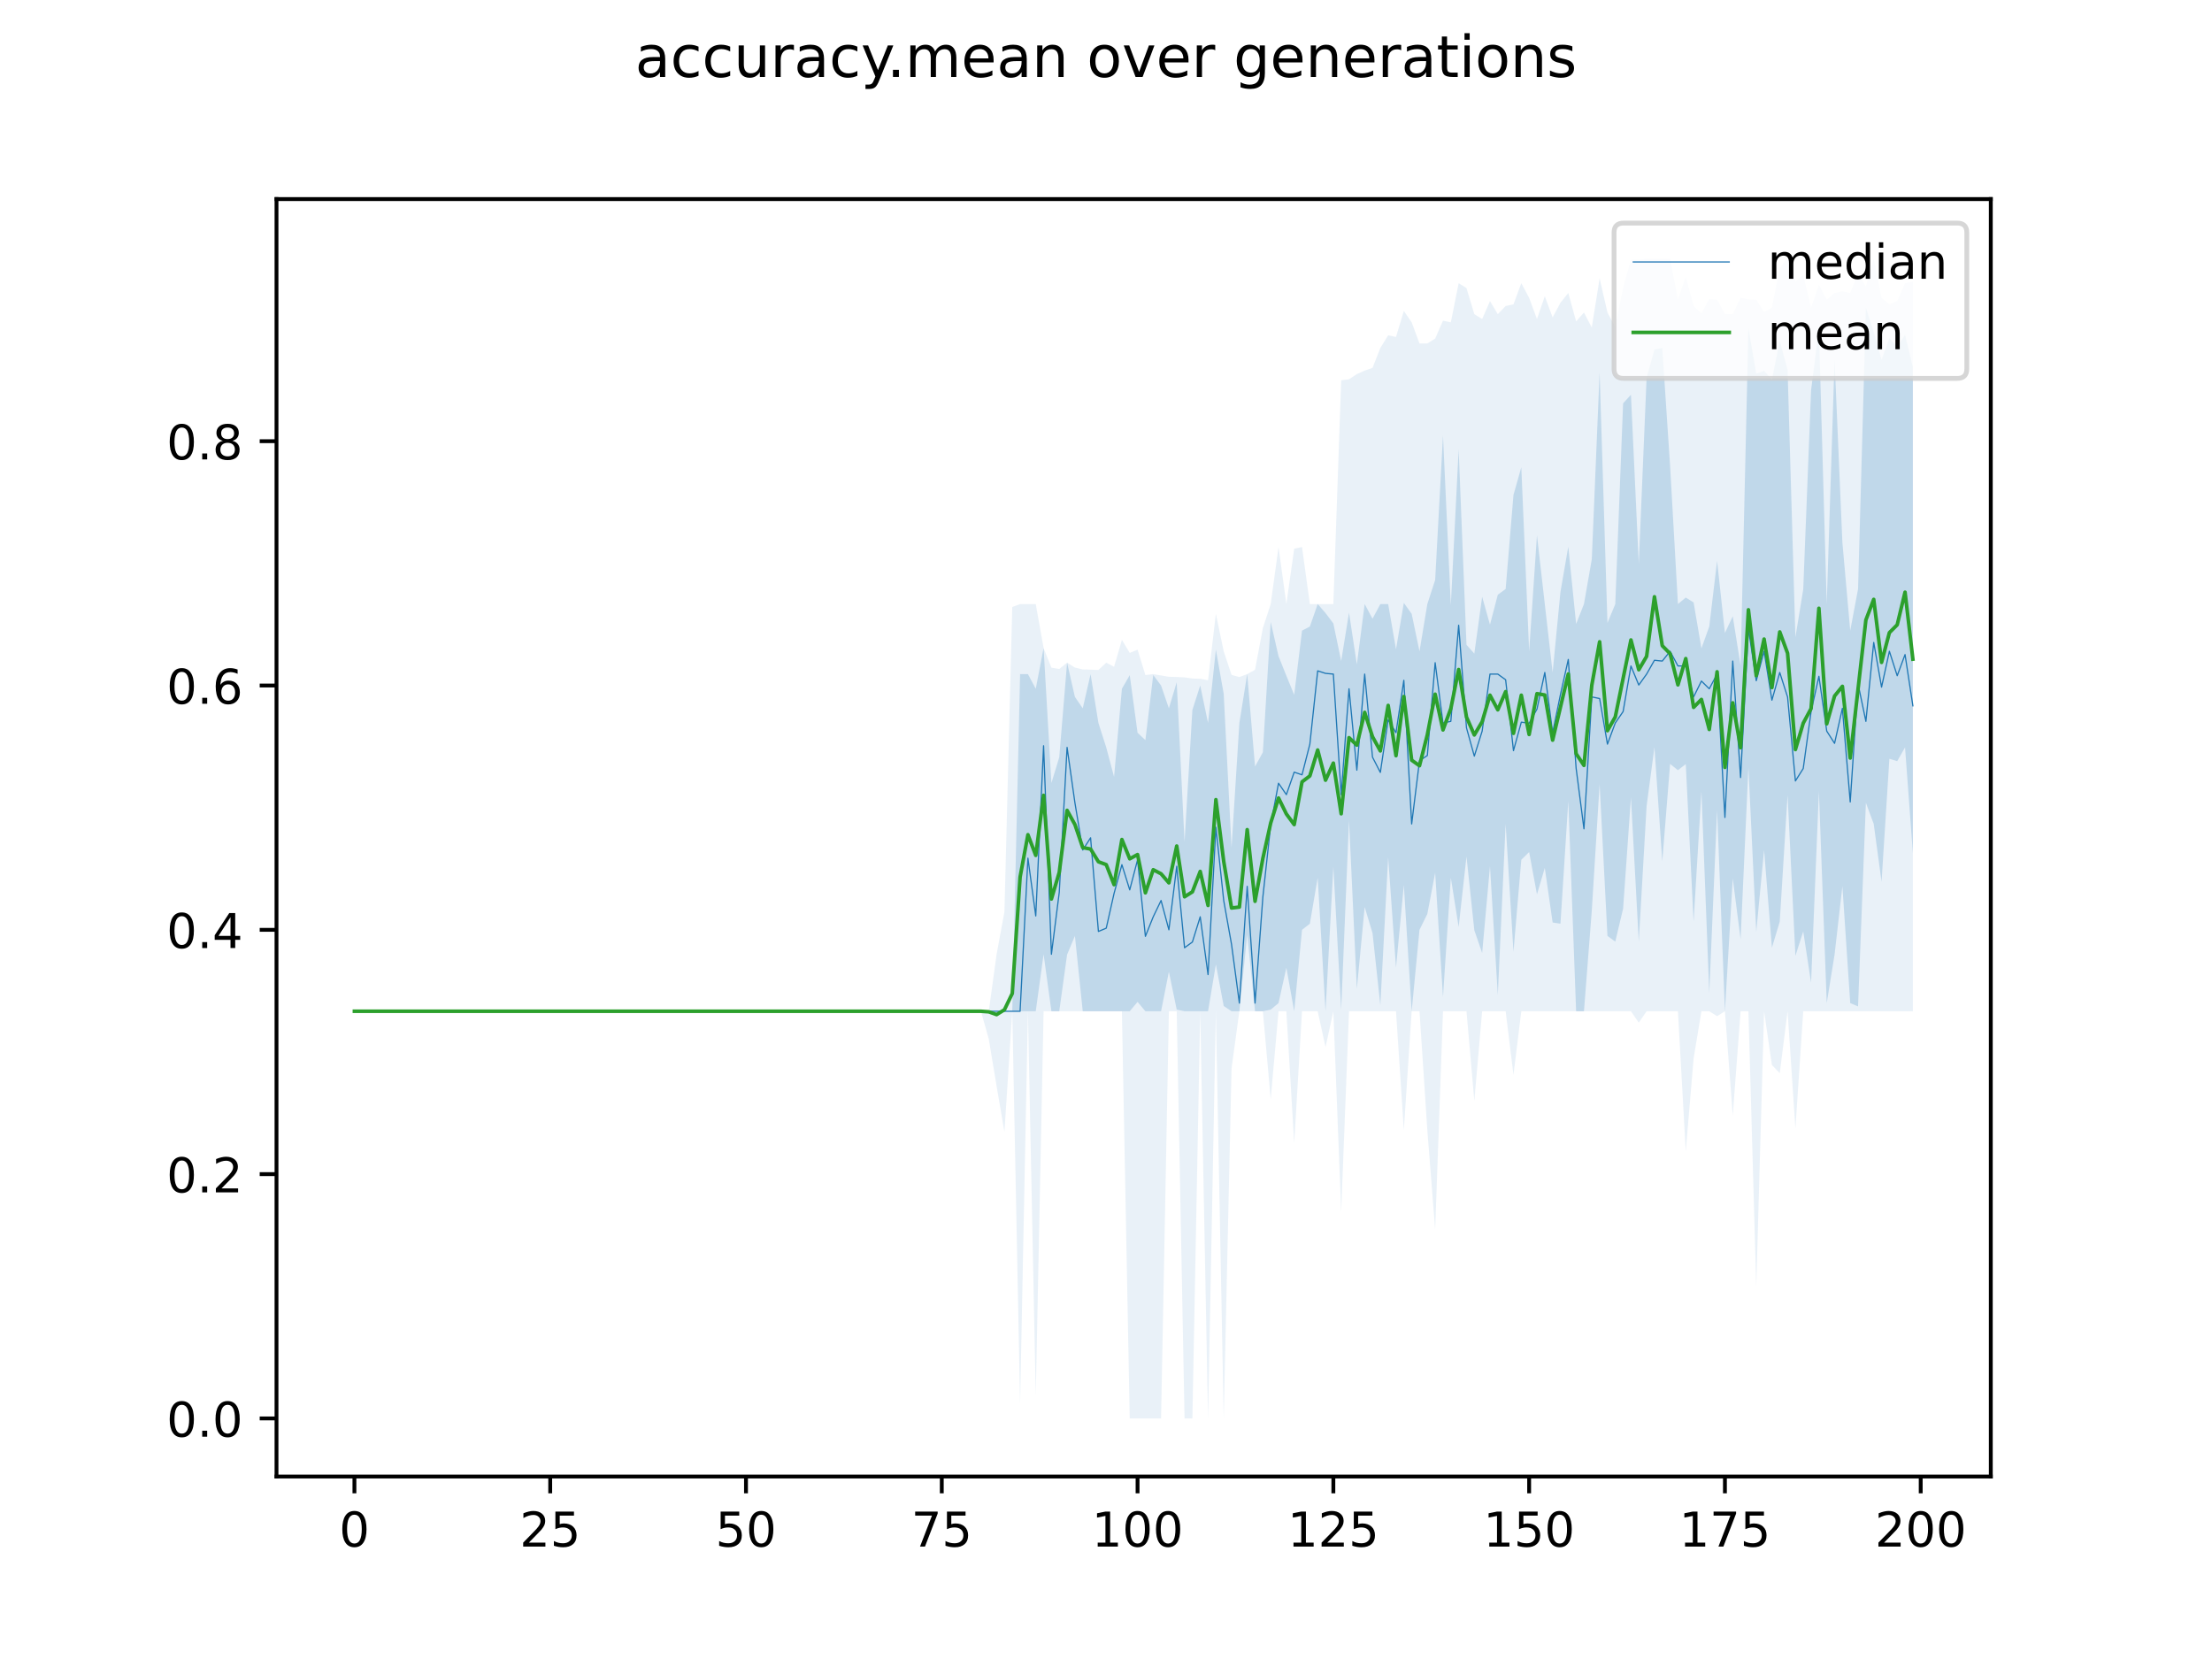 <?xml version="1.0" encoding="utf-8" standalone="no"?>
<!DOCTYPE svg PUBLIC "-//W3C//DTD SVG 1.1//EN"
  "http://www.w3.org/Graphics/SVG/1.1/DTD/svg11.dtd">
<!-- Created with matplotlib (https://matplotlib.org/) -->
<svg height="345.6pt" version="1.1" viewBox="0 0 460.8 345.6" width="460.8pt" xmlns="http://www.w3.org/2000/svg" xmlns:xlink="http://www.w3.org/1999/xlink">
 <defs>
  <style type="text/css">
*{stroke-linecap:butt;stroke-linejoin:round;}
  </style>
 </defs>
 <g id="figure_1">
  <g id="patch_1">
   <path d="M 0 345.6 
L 460.8 345.6 
L 460.8 0 
L 0 0 
z
" style="fill:#ffffff;"/>
  </g>
  <g id="axes_1">
   <g id="patch_2">
    <path d="M 57.6 307.584 
L 414.72 307.584 
L 414.72 41.472 
L 57.6 41.472 
z
" style="fill:#ffffff;"/>
   </g>
   <g id="PolyCollection_1">
    <path clip-path="url(#pb23441201a)" d="M 73.833 210.663 
L 73.833 210.663 
L 75.464 210.663 
L 77.096 210.663 
L 78.727 210.663 
L 80.358 210.663 
L 81.99 210.663 
L 83.621 210.663 
L 85.253 210.663 
L 86.884 210.663 
L 88.516 210.663 
L 90.147 210.663 
L 91.778 210.663 
L 93.41 210.663 
L 95.041 210.663 
L 96.673 210.663 
L 98.304 210.663 
L 99.936 210.663 
L 101.567 210.663 
L 103.198 210.663 
L 104.83 210.663 
L 106.461 210.663 
L 108.093 210.663 
L 109.724 210.663 
L 111.356 210.663 
L 112.987 210.663 
L 114.618 210.663 
L 116.25 210.663 
L 117.881 210.663 
L 119.513 210.663 
L 121.144 210.663 
L 122.776 210.663 
L 124.407 210.663 
L 126.038 210.663 
L 127.67 210.663 
L 129.301 210.663 
L 130.933 210.663 
L 132.564 210.663 
L 134.196 210.663 
L 135.827 210.663 
L 137.458 210.663 
L 139.09 210.663 
L 140.721 210.663 
L 142.353 210.663 
L 143.984 210.663 
L 145.616 210.663 
L 147.247 210.663 
L 148.879 210.663 
L 150.51 210.663 
L 152.141 210.663 
L 153.773 210.663 
L 155.404 210.663 
L 157.036 210.663 
L 158.667 210.663 
L 160.299 210.663 
L 161.93 210.663 
L 163.561 210.663 
L 165.193 210.663 
L 166.824 210.663 
L 168.456 210.663 
L 170.087 210.663 
L 171.719 210.663 
L 173.35 210.663 
L 174.981 210.663 
L 176.613 210.663 
L 178.244 210.663 
L 179.876 210.663 
L 181.507 210.663 
L 183.139 210.663 
L 184.77 210.663 
L 186.401 210.663 
L 188.033 210.663 
L 189.664 210.663 
L 191.296 210.663 
L 192.927 210.663 
L 194.559 210.663 
L 196.19 210.663 
L 197.821 210.663 
L 199.453 210.663 
L 201.084 210.663 
L 202.716 210.663 
L 204.347 210.663 
L 205.979 210.663 
L 207.61 210.663 
L 209.241 210.663 
L 210.873 210.663 
L 212.504 210.663 
L 214.136 210.663 
L 215.767 210.663 
L 217.399 198.788 
L 219.03 210.663 
L 220.661 210.663 
L 222.293 198.873 
L 223.924 194.971 
L 225.556 210.663 
L 227.187 210.663 
L 228.819 210.663 
L 230.45 210.663 
L 232.081 210.663 
L 233.713 210.663 
L 235.344 210.663 
L 236.976 208.712 
L 238.607 210.663 
L 240.239 210.663 
L 241.87 210.663 
L 243.501 202.435 
L 245.133 210.324 
L 246.764 210.663 
L 248.396 210.663 
L 250.027 210.663 
L 251.659 210.663 
L 253.29 200.908 
L 254.921 209.561 
L 256.553 210.663 
L 258.184 210.663 
L 259.816 194.716 
L 261.447 210.663 
L 263.079 210.663 
L 264.71 210.324 
L 266.341 208.967 
L 267.973 201.587 
L 269.604 210.663 
L 271.236 193.698 
L 272.867 192.426 
L 274.499 182.841 
L 276.13 210.663 
L 277.761 180.551 
L 279.393 210.324 
L 281.024 170.881 
L 282.656 205.998 
L 284.287 188.948 
L 285.919 194.377 
L 287.55 209.391 
L 289.181 178.6 
L 290.813 201.587 
L 292.444 184.368 
L 294.076 210.663 
L 295.707 193.698 
L 297.339 190.39 
L 298.97 181.823 
L 300.601 207.694 
L 302.233 182.841 
L 303.864 193.105 
L 305.496 178.43 
L 307.127 193.783 
L 308.759 198.533 
L 310.39 180.466 
L 312.021 207.27 
L 313.653 171.644 
L 315.284 198.279 
L 316.916 179.109 
L 318.547 177.497 
L 320.179 186.319 
L 321.81 180.805 
L 323.441 192.172 
L 325.073 192.426 
L 326.704 166.894 
L 328.336 210.663 
L 329.967 210.663 
L 331.599 189.712 
L 333.23 163.352 
L 334.862 194.971 
L 336.493 196.158 
L 338.124 189.287 
L 339.756 166.13 
L 341.387 196.158 
L 343.019 167.912 
L 344.65 155.654 
L 346.282 179.448 
L 347.913 159.142 
L 349.544 160.444 
L 351.176 159.175 
L 352.807 192.002 
L 354.439 164.858 
L 356.07 206.846 
L 357.702 168.76 
L 359.333 210.663 
L 360.964 183.01 
L 362.596 195.649 
L 364.227 159.863 
L 365.859 194.123 
L 367.49 177.073 
L 369.122 197.431 
L 370.753 192.002 
L 372.384 165.621 
L 374.016 199.127 
L 375.647 194.038 
L 377.279 204.726 
L 378.91 164.858 
L 380.542 208.967 
L 382.173 198.873 
L 383.804 184.622 
L 385.436 208.967 
L 387.067 209.645 
L 388.699 167.233 
L 390.33 171.644 
L 391.962 183.689 
L 393.593 158.072 
L 395.224 158.561 
L 396.856 155.697 
L 398.487 177.751 
L 398.487 76.471 
L 398.487 76.471 
L 396.856 69.77 
L 395.224 72.229 
L 393.593 70.448 
L 391.962 74.944 
L 390.33 69.176 
L 388.699 64.086 
L 387.067 122.7 
L 385.436 131.37 
L 383.804 113.03 
L 382.173 74.944 
L 380.542 125.839 
L 378.91 68.497 
L 377.279 81.306 
L 375.647 122.785 
L 374.016 132.752 
L 372.384 77.064 
L 370.753 70.98 
L 369.122 79.1 
L 367.49 77.234 
L 365.859 77.828 
L 364.227 68.412 
L 362.596 138.648 
L 360.964 128.383 
L 359.333 131.861 
L 357.702 116.847 
L 356.07 130.515 
L 354.439 135.056 
L 352.807 125.499 
L 351.176 124.481 
L 349.544 125.839 
L 347.913 97.083 
L 346.282 72.484 
L 344.65 72.823 
L 343.019 78.676 
L 341.387 117.441 
L 339.756 82.239 
L 338.124 84.02 
L 336.493 125.839 
L 334.862 129.766 
L 333.23 77.573 
L 331.599 116.508 
L 329.967 125.839 
L 328.336 129.978 
L 326.704 113.878 
L 325.073 123.294 
L 323.441 140.089 
L 321.81 125.839 
L 320.179 111.503 
L 318.547 135.678 
L 316.916 97.338 
L 315.284 103.106 
L 313.653 122.7 
L 312.021 123.888 
L 310.39 130.127 
L 308.759 124.312 
L 307.127 136.157 
L 305.496 134.318 
L 303.864 93.605 
L 302.233 126.093 
L 300.601 90.721 
L 298.97 120.817 
L 297.339 125.839 
L 295.707 135.678 
L 294.076 127.874 
L 292.444 125.584 
L 290.813 135.254 
L 289.181 125.839 
L 287.55 125.839 
L 285.919 128.892 
L 284.287 125.839 
L 282.656 138.403 
L 281.024 127.62 
L 279.393 137.714 
L 277.761 129.869 
L 276.13 127.705 
L 274.499 125.839 
L 272.867 130.52 
L 271.236 131.369 
L 269.604 144.74 
L 267.973 140.768 
L 266.341 136.696 
L 264.71 129.571 
L 263.079 156.715 
L 261.447 159.674 
L 259.816 140.428 
L 258.184 150.607 
L 256.553 176.564 
L 254.921 144.538 
L 253.29 135.339 
L 251.659 150.607 
L 250.027 142.804 
L 248.396 147.893 
L 246.764 175.376 
L 245.133 142.125 
L 243.501 147.554 
L 241.87 142.804 
L 240.239 140.62 
L 238.607 154.179 
L 236.976 152.643 
L 235.344 140.649 
L 233.713 143.482 
L 232.081 161.839 
L 230.45 155.697 
L 228.819 150.607 
L 227.187 140.428 
L 225.556 147.554 
L 223.924 145.179 
L 222.293 138.053 
L 220.661 157.752 
L 219.03 163.113 
L 217.399 135 
L 215.767 143.482 
L 214.136 140.428 
L 212.504 140.428 
L 210.873 210.663 
L 209.241 210.663 
L 207.61 210.663 
L 205.979 210.663 
L 204.347 210.663 
L 202.716 210.663 
L 201.084 210.663 
L 199.453 210.663 
L 197.821 210.663 
L 196.19 210.663 
L 194.559 210.663 
L 192.927 210.663 
L 191.296 210.663 
L 189.664 210.663 
L 188.033 210.663 
L 186.401 210.663 
L 184.77 210.663 
L 183.139 210.663 
L 181.507 210.663 
L 179.876 210.663 
L 178.244 210.663 
L 176.613 210.663 
L 174.981 210.663 
L 173.35 210.663 
L 171.719 210.663 
L 170.087 210.663 
L 168.456 210.663 
L 166.824 210.663 
L 165.193 210.663 
L 163.561 210.663 
L 161.93 210.663 
L 160.299 210.663 
L 158.667 210.663 
L 157.036 210.663 
L 155.404 210.663 
L 153.773 210.663 
L 152.141 210.663 
L 150.51 210.663 
L 148.879 210.663 
L 147.247 210.663 
L 145.616 210.663 
L 143.984 210.663 
L 142.353 210.663 
L 140.721 210.663 
L 139.09 210.663 
L 137.458 210.663 
L 135.827 210.663 
L 134.196 210.663 
L 132.564 210.663 
L 130.933 210.663 
L 129.301 210.663 
L 127.67 210.663 
L 126.038 210.663 
L 124.407 210.663 
L 122.776 210.663 
L 121.144 210.663 
L 119.513 210.663 
L 117.881 210.663 
L 116.25 210.663 
L 114.618 210.663 
L 112.987 210.663 
L 111.356 210.663 
L 109.724 210.663 
L 108.093 210.663 
L 106.461 210.663 
L 104.83 210.663 
L 103.198 210.663 
L 101.567 210.663 
L 99.936 210.663 
L 98.304 210.663 
L 96.673 210.663 
L 95.041 210.663 
L 93.41 210.663 
L 91.778 210.663 
L 90.147 210.663 
L 88.516 210.663 
L 86.884 210.663 
L 85.253 210.663 
L 83.621 210.663 
L 81.99 210.663 
L 80.358 210.663 
L 78.727 210.663 
L 77.096 210.663 
L 75.464 210.663 
L 73.833 210.663 
z
" style="fill:#1f77b4;fill-opacity:0.2;"/>
   </g>
   <g id="PolyCollection_2">
    <path clip-path="url(#pb23441201a)" d="M 73.833 210.663 
L 73.833 210.663 
L 75.464 210.663 
L 77.096 210.663 
L 78.727 210.663 
L 80.358 210.663 
L 81.99 210.663 
L 83.621 210.663 
L 85.253 210.663 
L 86.884 210.663 
L 88.516 210.663 
L 90.147 210.663 
L 91.778 210.663 
L 93.41 210.663 
L 95.041 210.663 
L 96.673 210.663 
L 98.304 210.663 
L 99.936 210.663 
L 101.567 210.663 
L 103.198 210.663 
L 104.83 210.663 
L 106.461 210.663 
L 108.093 210.663 
L 109.724 210.663 
L 111.356 210.663 
L 112.987 210.663 
L 114.618 210.663 
L 116.25 210.663 
L 117.881 210.663 
L 119.513 210.663 
L 121.144 210.663 
L 122.776 210.663 
L 124.407 210.663 
L 126.038 210.663 
L 127.67 210.663 
L 129.301 210.663 
L 130.933 210.663 
L 132.564 210.663 
L 134.196 210.663 
L 135.827 210.663 
L 137.458 210.663 
L 139.09 210.663 
L 140.721 210.663 
L 142.353 210.663 
L 143.984 210.663 
L 145.616 210.663 
L 147.247 210.663 
L 148.879 210.663 
L 150.51 210.663 
L 152.141 210.663 
L 153.773 210.663 
L 155.404 210.663 
L 157.036 210.663 
L 158.667 210.663 
L 160.299 210.663 
L 161.93 210.663 
L 163.561 210.663 
L 165.193 210.663 
L 166.824 210.663 
L 168.456 210.663 
L 170.087 210.663 
L 171.719 210.663 
L 173.35 210.663 
L 174.981 210.663 
L 176.613 210.663 
L 178.244 210.663 
L 179.876 210.663 
L 181.507 210.663 
L 183.139 210.663 
L 184.77 210.663 
L 186.401 210.663 
L 188.033 210.663 
L 189.664 210.663 
L 191.296 210.663 
L 192.927 210.663 
L 194.559 210.663 
L 196.19 210.663 
L 197.821 210.663 
L 199.453 210.663 
L 201.084 210.663 
L 202.716 210.663 
L 204.347 210.663 
L 205.979 216.431 
L 207.61 226.271 
L 209.241 235.771 
L 210.873 210.663 
L 212.504 292.434 
L 214.136 210.663 
L 215.767 290.738 
L 217.399 210.663 
L 219.03 210.663 
L 220.661 210.663 
L 222.293 210.663 
L 223.924 210.663 
L 225.556 210.663 
L 227.187 210.663 
L 228.819 210.663 
L 230.45 210.663 
L 232.081 210.663 
L 233.713 210.663 
L 235.344 295.488 
L 236.976 295.488 
L 238.607 295.488 
L 240.239 295.488 
L 241.87 295.488 
L 243.501 210.663 
L 245.133 210.663 
L 246.764 295.488 
L 248.396 295.488 
L 250.027 210.663 
L 251.659 295.488 
L 253.29 210.663 
L 254.921 295.488 
L 256.553 222.539 
L 258.184 210.663 
L 259.816 210.663 
L 261.447 210.663 
L 263.079 210.663 
L 264.71 228.985 
L 266.341 210.663 
L 267.973 210.663 
L 269.604 238.147 
L 271.236 210.663 
L 272.867 210.663 
L 274.499 210.663 
L 276.13 218.128 
L 277.761 210.663 
L 279.393 252.397 
L 281.024 210.663 
L 282.656 210.663 
L 284.287 210.663 
L 285.919 210.663 
L 287.55 210.663 
L 289.181 210.663 
L 290.813 210.663 
L 292.444 235.432 
L 294.076 210.663 
L 295.707 210.663 
L 297.339 235.432 
L 298.97 256.129 
L 300.601 210.663 
L 302.233 210.663 
L 303.864 210.663 
L 305.496 210.663 
L 307.127 229.325 
L 308.759 210.663 
L 310.39 210.663 
L 312.021 210.663 
L 313.653 210.663 
L 315.284 223.896 
L 316.916 210.663 
L 318.547 210.663 
L 320.179 210.663 
L 321.81 210.663 
L 323.441 210.663 
L 325.073 210.663 
L 326.704 210.663 
L 328.336 210.663 
L 329.967 210.663 
L 331.599 210.663 
L 333.23 210.663 
L 334.862 210.663 
L 336.493 210.663 
L 338.124 210.663 
L 339.756 210.663 
L 341.387 213.038 
L 343.019 210.663 
L 344.65 210.663 
L 346.282 210.663 
L 347.913 210.663 
L 349.544 210.663 
L 351.176 239.843 
L 352.807 220.503 
L 354.439 210.663 
L 356.07 210.663 
L 357.702 211.681 
L 359.333 210.663 
L 360.964 232.378 
L 362.596 210.663 
L 364.227 210.663 
L 365.859 268.005 
L 367.49 210.663 
L 369.122 221.86 
L 370.753 223.557 
L 372.384 210.663 
L 374.016 235.093 
L 375.647 210.663 
L 377.279 210.663 
L 378.91 210.663 
L 380.542 210.663 
L 382.173 210.663 
L 383.804 210.663 
L 385.436 210.663 
L 387.067 210.663 
L 388.699 210.663 
L 390.33 210.663 
L 391.962 210.663 
L 393.593 210.663 
L 395.224 210.663 
L 396.856 210.663 
L 398.487 210.663 
L 398.487 58.657 
L 398.487 58.657 
L 396.856 58.997 
L 395.224 62.729 
L 393.593 63.392 
L 391.962 62.064 
L 390.33 53.907 
L 388.699 59.675 
L 387.067 56.961 
L 385.436 61.033 
L 383.804 60.693 
L 382.173 61.033 
L 380.542 62.424 
L 378.91 59.336 
L 377.279 64.148 
L 375.647 57.3 
L 374.016 58.657 
L 372.384 53.568 
L 370.753 55.943 
L 369.122 64.086 
L 367.49 65.027 
L 365.859 62.438 
L 364.227 62.373 
L 362.596 62.05 
L 360.964 65.427 
L 359.333 65.41 
L 357.702 62.454 
L 356.07 62.322 
L 354.439 65.28 
L 352.807 63.747 
L 351.176 57.64 
L 349.544 62.39 
L 347.913 53.969 
L 346.282 53.907 
L 344.65 53.907 
L 343.019 53.907 
L 341.387 54.117 
L 339.756 54.111 
L 338.124 59.981 
L 336.493 68.115 
L 334.862 65.104 
L 333.23 57.979 
L 331.599 68.222 
L 329.967 65.104 
L 328.336 66.953 
L 326.704 61.033 
L 325.073 63.068 
L 323.441 66.122 
L 321.81 61.711 
L 320.179 66.461 
L 318.547 62.05 
L 316.916 58.997 
L 315.284 63.408 
L 313.653 63.747 
L 312.021 65.443 
L 310.39 62.729 
L 308.759 66.461 
L 307.127 65.443 
L 305.496 60.015 
L 303.864 58.997 
L 302.233 67.14 
L 300.601 66.801 
L 298.97 70.533 
L 297.339 71.551 
L 295.707 71.551 
L 294.076 67.14 
L 292.444 64.765 
L 290.813 70.194 
L 289.181 69.854 
L 287.55 72.484 
L 285.919 76.64 
L 284.287 77.2 
L 282.656 77.93 
L 281.024 79.015 
L 279.393 79.219 
L 277.761 125.839 
L 276.13 125.839 
L 274.499 125.839 
L 272.867 125.839 
L 271.236 113.963 
L 269.604 114.302 
L 267.973 125.839 
L 266.341 113.963 
L 264.71 125.839 
L 263.079 130.843 
L 261.447 139.529 
L 259.816 140.428 
L 258.184 141.045 
L 256.553 140.59 
L 254.921 135.678 
L 253.29 127.874 
L 251.659 141.707 
L 250.027 141.4 
L 248.396 141.349 
L 246.764 141.107 
L 245.133 141.029 
L 243.501 140.985 
L 241.87 140.711 
L 240.239 140.428 
L 238.607 140.629 
L 236.976 135.339 
L 235.344 136.018 
L 233.713 133.303 
L 232.081 138.902 
L 230.45 138.053 
L 228.819 139.566 
L 227.187 139.499 
L 225.556 139.457 
L 223.924 139.071 
L 222.293 138.053 
L 220.661 139.36 
L 219.03 139.088 
L 217.399 135 
L 215.767 125.839 
L 214.136 125.839 
L 212.504 125.839 
L 210.873 126.449 
L 209.241 189.966 
L 207.61 198.788 
L 205.979 210.663 
L 204.347 210.663 
L 202.716 210.663 
L 201.084 210.663 
L 199.453 210.663 
L 197.821 210.663 
L 196.19 210.663 
L 194.559 210.663 
L 192.927 210.663 
L 191.296 210.663 
L 189.664 210.663 
L 188.033 210.663 
L 186.401 210.663 
L 184.77 210.663 
L 183.139 210.663 
L 181.507 210.663 
L 179.876 210.663 
L 178.244 210.663 
L 176.613 210.663 
L 174.981 210.663 
L 173.35 210.663 
L 171.719 210.663 
L 170.087 210.663 
L 168.456 210.663 
L 166.824 210.663 
L 165.193 210.663 
L 163.561 210.663 
L 161.93 210.663 
L 160.299 210.663 
L 158.667 210.663 
L 157.036 210.663 
L 155.404 210.663 
L 153.773 210.663 
L 152.141 210.663 
L 150.51 210.663 
L 148.879 210.663 
L 147.247 210.663 
L 145.616 210.663 
L 143.984 210.663 
L 142.353 210.663 
L 140.721 210.663 
L 139.09 210.663 
L 137.458 210.663 
L 135.827 210.663 
L 134.196 210.663 
L 132.564 210.663 
L 130.933 210.663 
L 129.301 210.663 
L 127.67 210.663 
L 126.038 210.663 
L 124.407 210.663 
L 122.776 210.663 
L 121.144 210.663 
L 119.513 210.663 
L 117.881 210.663 
L 116.25 210.663 
L 114.618 210.663 
L 112.987 210.663 
L 111.356 210.663 
L 109.724 210.663 
L 108.093 210.663 
L 106.461 210.663 
L 104.83 210.663 
L 103.198 210.663 
L 101.567 210.663 
L 99.936 210.663 
L 98.304 210.663 
L 96.673 210.663 
L 95.041 210.663 
L 93.41 210.663 
L 91.778 210.663 
L 90.147 210.663 
L 88.516 210.663 
L 86.884 210.663 
L 85.253 210.663 
L 83.621 210.663 
L 81.99 210.663 
L 80.358 210.663 
L 78.727 210.663 
L 77.096 210.663 
L 75.464 210.663 
L 73.833 210.663 
z
" style="fill:#1f77b4;fill-opacity:0.1;"/>
   </g>
   <g id="matplotlib.axis_1">
    <g id="xtick_1">
     <g id="line2d_1">
      <defs>
       <path d="M 0 0 
L 0 3.5 
" id="mcbbf1bb280" style="stroke:#000000;stroke-width:0.8;"/>
      </defs>
      <g>
       <use style="stroke:#000000;stroke-width:0.8;" x="73.833" xlink:href="#mcbbf1bb280" y="307.584"/>
      </g>
     </g>
     <g id="text_1">
      <!-- 0 -->
      <defs>
       <path d="M 31.781 66.406 
Q 24.172 66.406 20.328 58.906 
Q 16.5 51.422 16.5 36.375 
Q 16.5 21.391 20.328 13.891 
Q 24.172 6.391 31.781 6.391 
Q 39.453 6.391 43.281 13.891 
Q 47.125 21.391 47.125 36.375 
Q 47.125 51.422 43.281 58.906 
Q 39.453 66.406 31.781 66.406 
z
M 31.781 74.219 
Q 44.047 74.219 50.516 64.516 
Q 56.984 54.828 56.984 36.375 
Q 56.984 17.969 50.516 8.266 
Q 44.047 -1.422 31.781 -1.422 
Q 19.531 -1.422 13.062 8.266 
Q 6.594 17.969 6.594 36.375 
Q 6.594 54.828 13.062 64.516 
Q 19.531 74.219 31.781 74.219 
z
" id="DejaVuSans-48"/>
      </defs>
      <g transform="translate(70.651 322.182)scale(0.1 -0.1)">
       <use xlink:href="#DejaVuSans-48"/>
      </g>
     </g>
    </g>
    <g id="xtick_2">
     <g id="line2d_2">
      <g>
       <use style="stroke:#000000;stroke-width:0.8;" x="114.618" xlink:href="#mcbbf1bb280" y="307.584"/>
      </g>
     </g>
     <g id="text_2">
      <!-- 25 -->
      <defs>
       <path d="M 19.188 8.297 
L 53.609 8.297 
L 53.609 0 
L 7.328 0 
L 7.328 8.297 
Q 12.938 14.109 22.625 23.891 
Q 32.328 33.688 34.812 36.531 
Q 39.547 41.844 41.422 45.531 
Q 43.312 49.219 43.312 52.781 
Q 43.312 58.594 39.234 62.25 
Q 35.156 65.922 28.609 65.922 
Q 23.969 65.922 18.812 64.312 
Q 13.672 62.703 7.812 59.422 
L 7.812 69.391 
Q 13.766 71.781 18.938 73 
Q 24.125 74.219 28.422 74.219 
Q 39.75 74.219 46.484 68.547 
Q 53.219 62.891 53.219 53.422 
Q 53.219 48.922 51.531 44.891 
Q 49.859 40.875 45.406 35.406 
Q 44.188 33.984 37.641 27.219 
Q 31.109 20.453 19.188 8.297 
z
" id="DejaVuSans-50"/>
       <path d="M 10.797 72.906 
L 49.516 72.906 
L 49.516 64.594 
L 19.828 64.594 
L 19.828 46.734 
Q 21.969 47.469 24.109 47.828 
Q 26.266 48.188 28.422 48.188 
Q 40.625 48.188 47.75 41.5 
Q 54.891 34.812 54.891 23.391 
Q 54.891 11.625 47.562 5.094 
Q 40.234 -1.422 26.906 -1.422 
Q 22.312 -1.422 17.547 -0.641 
Q 12.797 0.141 7.719 1.703 
L 7.719 11.625 
Q 12.109 9.234 16.797 8.062 
Q 21.484 6.891 26.703 6.891 
Q 35.156 6.891 40.078 11.328 
Q 45.016 15.766 45.016 23.391 
Q 45.016 31 40.078 35.438 
Q 35.156 39.891 26.703 39.891 
Q 22.75 39.891 18.812 39.016 
Q 14.891 38.141 10.797 36.281 
z
" id="DejaVuSans-53"/>
      </defs>
      <g transform="translate(108.256 322.182)scale(0.1 -0.1)">
       <use xlink:href="#DejaVuSans-50"/>
       <use x="63.623" xlink:href="#DejaVuSans-53"/>
      </g>
     </g>
    </g>
    <g id="xtick_3">
     <g id="line2d_3">
      <g>
       <use style="stroke:#000000;stroke-width:0.8;" x="155.404" xlink:href="#mcbbf1bb280" y="307.584"/>
      </g>
     </g>
     <g id="text_3">
      <!-- 50 -->
      <g transform="translate(149.042 322.182)scale(0.1 -0.1)">
       <use xlink:href="#DejaVuSans-53"/>
       <use x="63.623" xlink:href="#DejaVuSans-48"/>
      </g>
     </g>
    </g>
    <g id="xtick_4">
     <g id="line2d_4">
      <g>
       <use style="stroke:#000000;stroke-width:0.8;" x="196.19" xlink:href="#mcbbf1bb280" y="307.584"/>
      </g>
     </g>
     <g id="text_4">
      <!-- 75 -->
      <defs>
       <path d="M 8.203 72.906 
L 55.078 72.906 
L 55.078 68.703 
L 28.609 0 
L 18.312 0 
L 43.219 64.594 
L 8.203 64.594 
z
" id="DejaVuSans-55"/>
      </defs>
      <g transform="translate(189.827 322.182)scale(0.1 -0.1)">
       <use xlink:href="#DejaVuSans-55"/>
       <use x="63.623" xlink:href="#DejaVuSans-53"/>
      </g>
     </g>
    </g>
    <g id="xtick_5">
     <g id="line2d_5">
      <g>
       <use style="stroke:#000000;stroke-width:0.8;" x="236.976" xlink:href="#mcbbf1bb280" y="307.584"/>
      </g>
     </g>
     <g id="text_5">
      <!-- 100 -->
      <defs>
       <path d="M 12.406 8.297 
L 28.516 8.297 
L 28.516 63.922 
L 10.984 60.406 
L 10.984 69.391 
L 28.422 72.906 
L 38.281 72.906 
L 38.281 8.297 
L 54.391 8.297 
L 54.391 0 
L 12.406 0 
z
" id="DejaVuSans-49"/>
      </defs>
      <g transform="translate(227.432 322.182)scale(0.1 -0.1)">
       <use xlink:href="#DejaVuSans-49"/>
       <use x="63.623" xlink:href="#DejaVuSans-48"/>
       <use x="127.246" xlink:href="#DejaVuSans-48"/>
      </g>
     </g>
    </g>
    <g id="xtick_6">
     <g id="line2d_6">
      <g>
       <use style="stroke:#000000;stroke-width:0.8;" x="277.761" xlink:href="#mcbbf1bb280" y="307.584"/>
      </g>
     </g>
     <g id="text_6">
      <!-- 125 -->
      <g transform="translate(268.218 322.182)scale(0.1 -0.1)">
       <use xlink:href="#DejaVuSans-49"/>
       <use x="63.623" xlink:href="#DejaVuSans-50"/>
       <use x="127.246" xlink:href="#DejaVuSans-53"/>
      </g>
     </g>
    </g>
    <g id="xtick_7">
     <g id="line2d_7">
      <g>
       <use style="stroke:#000000;stroke-width:0.8;" x="318.547" xlink:href="#mcbbf1bb280" y="307.584"/>
      </g>
     </g>
     <g id="text_7">
      <!-- 150 -->
      <g transform="translate(309.003 322.182)scale(0.1 -0.1)">
       <use xlink:href="#DejaVuSans-49"/>
       <use x="63.623" xlink:href="#DejaVuSans-53"/>
       <use x="127.246" xlink:href="#DejaVuSans-48"/>
      </g>
     </g>
    </g>
    <g id="xtick_8">
     <g id="line2d_8">
      <g>
       <use style="stroke:#000000;stroke-width:0.8;" x="359.333" xlink:href="#mcbbf1bb280" y="307.584"/>
      </g>
     </g>
     <g id="text_8">
      <!-- 175 -->
      <g transform="translate(349.789 322.182)scale(0.1 -0.1)">
       <use xlink:href="#DejaVuSans-49"/>
       <use x="63.623" xlink:href="#DejaVuSans-55"/>
       <use x="127.246" xlink:href="#DejaVuSans-53"/>
      </g>
     </g>
    </g>
    <g id="xtick_9">
     <g id="line2d_9">
      <g>
       <use style="stroke:#000000;stroke-width:0.8;" x="400.119" xlink:href="#mcbbf1bb280" y="307.584"/>
      </g>
     </g>
     <g id="text_9">
      <!-- 200 -->
      <g transform="translate(390.575 322.182)scale(0.1 -0.1)">
       <use xlink:href="#DejaVuSans-50"/>
       <use x="63.623" xlink:href="#DejaVuSans-48"/>
       <use x="127.246" xlink:href="#DejaVuSans-48"/>
      </g>
     </g>
    </g>
   </g>
   <g id="matplotlib.axis_2">
    <g id="ytick_1">
     <g id="line2d_10">
      <defs>
       <path d="M 0 0 
L -3.5 0 
" id="m5301b8d776" style="stroke:#000000;stroke-width:0.8;"/>
      </defs>
      <g>
       <use style="stroke:#000000;stroke-width:0.8;" x="57.6" xlink:href="#m5301b8d776" y="295.488"/>
      </g>
     </g>
     <g id="text_10">
      <!-- 0.0 -->
      <defs>
       <path d="M 10.688 12.406 
L 21 12.406 
L 21 0 
L 10.688 0 
z
" id="DejaVuSans-46"/>
      </defs>
      <g transform="translate(34.697 299.287)scale(0.1 -0.1)">
       <use xlink:href="#DejaVuSans-48"/>
       <use x="63.623" xlink:href="#DejaVuSans-46"/>
       <use x="95.41" xlink:href="#DejaVuSans-48"/>
      </g>
     </g>
    </g>
    <g id="ytick_2">
     <g id="line2d_11">
      <g>
       <use style="stroke:#000000;stroke-width:0.8;" x="57.6" xlink:href="#m5301b8d776" y="244.593"/>
      </g>
     </g>
     <g id="text_11">
      <!-- 0.2 -->
      <g transform="translate(34.697 248.392)scale(0.1 -0.1)">
       <use xlink:href="#DejaVuSans-48"/>
       <use x="63.623" xlink:href="#DejaVuSans-46"/>
       <use x="95.41" xlink:href="#DejaVuSans-50"/>
      </g>
     </g>
    </g>
    <g id="ytick_3">
     <g id="line2d_12">
      <g>
       <use style="stroke:#000000;stroke-width:0.8;" x="57.6" xlink:href="#m5301b8d776" y="193.698"/>
      </g>
     </g>
     <g id="text_12">
      <!-- 0.4 -->
      <defs>
       <path d="M 37.797 64.312 
L 12.891 25.391 
L 37.797 25.391 
z
M 35.203 72.906 
L 47.609 72.906 
L 47.609 25.391 
L 58.016 25.391 
L 58.016 17.188 
L 47.609 17.188 
L 47.609 0 
L 37.797 0 
L 37.797 17.188 
L 4.891 17.188 
L 4.891 26.703 
z
" id="DejaVuSans-52"/>
      </defs>
      <g transform="translate(34.697 197.498)scale(0.1 -0.1)">
       <use xlink:href="#DejaVuSans-48"/>
       <use x="63.623" xlink:href="#DejaVuSans-46"/>
       <use x="95.41" xlink:href="#DejaVuSans-52"/>
      </g>
     </g>
    </g>
    <g id="ytick_4">
     <g id="line2d_13">
      <g>
       <use style="stroke:#000000;stroke-width:0.8;" x="57.6" xlink:href="#m5301b8d776" y="142.804"/>
      </g>
     </g>
     <g id="text_13">
      <!-- 0.6 -->
      <defs>
       <path d="M 33.016 40.375 
Q 26.375 40.375 22.484 35.828 
Q 18.609 31.297 18.609 23.391 
Q 18.609 15.531 22.484 10.953 
Q 26.375 6.391 33.016 6.391 
Q 39.656 6.391 43.531 10.953 
Q 47.406 15.531 47.406 23.391 
Q 47.406 31.297 43.531 35.828 
Q 39.656 40.375 33.016 40.375 
z
M 52.594 71.297 
L 52.594 62.312 
Q 48.875 64.062 45.094 64.984 
Q 41.312 65.922 37.594 65.922 
Q 27.828 65.922 22.672 59.328 
Q 17.531 52.734 16.797 39.406 
Q 19.672 43.656 24.016 45.922 
Q 28.375 48.188 33.594 48.188 
Q 44.578 48.188 50.953 41.516 
Q 57.328 34.859 57.328 23.391 
Q 57.328 12.156 50.688 5.359 
Q 44.047 -1.422 33.016 -1.422 
Q 20.359 -1.422 13.672 8.266 
Q 6.984 17.969 6.984 36.375 
Q 6.984 53.656 15.188 63.938 
Q 23.391 74.219 37.203 74.219 
Q 40.922 74.219 44.703 73.484 
Q 48.484 72.75 52.594 71.297 
z
" id="DejaVuSans-54"/>
      </defs>
      <g transform="translate(34.697 146.603)scale(0.1 -0.1)">
       <use xlink:href="#DejaVuSans-48"/>
       <use x="63.623" xlink:href="#DejaVuSans-46"/>
       <use x="95.41" xlink:href="#DejaVuSans-54"/>
      </g>
     </g>
    </g>
    <g id="ytick_5">
     <g id="line2d_14">
      <g>
       <use style="stroke:#000000;stroke-width:0.8;" x="57.6" xlink:href="#m5301b8d776" y="91.909"/>
      </g>
     </g>
     <g id="text_14">
      <!-- 0.8 -->
      <defs>
       <path d="M 31.781 34.625 
Q 24.75 34.625 20.719 30.859 
Q 16.703 27.094 16.703 20.516 
Q 16.703 13.922 20.719 10.156 
Q 24.75 6.391 31.781 6.391 
Q 38.812 6.391 42.859 10.172 
Q 46.922 13.969 46.922 20.516 
Q 46.922 27.094 42.891 30.859 
Q 38.875 34.625 31.781 34.625 
z
M 21.922 38.812 
Q 15.578 40.375 12.031 44.719 
Q 8.5 49.078 8.5 55.328 
Q 8.5 64.062 14.719 69.141 
Q 20.953 74.219 31.781 74.219 
Q 42.672 74.219 48.875 69.141 
Q 55.078 64.062 55.078 55.328 
Q 55.078 49.078 51.531 44.719 
Q 48 40.375 41.703 38.812 
Q 48.828 37.156 52.797 32.312 
Q 56.781 27.484 56.781 20.516 
Q 56.781 9.906 50.312 4.234 
Q 43.844 -1.422 31.781 -1.422 
Q 19.734 -1.422 13.25 4.234 
Q 6.781 9.906 6.781 20.516 
Q 6.781 27.484 10.781 32.312 
Q 14.797 37.156 21.922 38.812 
z
M 18.312 54.391 
Q 18.312 48.734 21.844 45.562 
Q 25.391 42.391 31.781 42.391 
Q 38.141 42.391 41.719 45.562 
Q 45.312 48.734 45.312 54.391 
Q 45.312 60.062 41.719 63.234 
Q 38.141 66.406 31.781 66.406 
Q 25.391 66.406 21.844 63.234 
Q 18.312 60.062 18.312 54.391 
z
" id="DejaVuSans-56"/>
      </defs>
      <g transform="translate(34.697 95.708)scale(0.1 -0.1)">
       <use xlink:href="#DejaVuSans-48"/>
       <use x="63.623" xlink:href="#DejaVuSans-46"/>
       <use x="95.41" xlink:href="#DejaVuSans-56"/>
      </g>
     </g>
    </g>
   </g>
   <g id="line2d_15">
    <path clip-path="url(#pb23441201a)" d="M 73.833 210.663 
L 212.504 210.663 
L 214.136 178.769 
L 215.767 190.806 
L 217.399 155.358 
L 219.03 198.788 
L 220.661 185.895 
L 222.293 155.697 
L 223.924 167.233 
L 225.556 177.073 
L 227.187 174.528 
L 228.819 194.038 
L 230.45 193.359 
L 232.081 186.108 
L 233.713 180.126 
L 235.344 185.376 
L 236.976 179.109 
L 238.607 195.056 
L 240.239 190.984 
L 241.87 187.591 
L 243.501 193.698 
L 245.133 180.466 
L 246.764 197.431 
L 248.396 196.243 
L 250.027 190.984 
L 251.659 203.029 
L 253.29 172.323 
L 254.921 187.591 
L 256.553 196.752 
L 258.184 208.967 
L 259.816 184.642 
L 261.447 208.967 
L 263.079 186.845 
L 264.71 171.825 
L 266.341 163.161 
L 267.973 165.537 
L 269.604 160.853 
L 271.236 161.408 
L 272.867 155.018 
L 274.499 139.75 
L 276.13 140.276 
L 277.761 140.428 
L 279.393 165.537 
L 281.024 143.482 
L 282.656 160.447 
L 284.287 140.428 
L 285.919 157.733 
L 287.55 160.91 
L 289.181 149.929 
L 290.813 152.643 
L 292.444 141.724 
L 294.076 171.644 
L 295.707 158.468 
L 297.339 157.393 
L 298.97 138.053 
L 300.601 150.607 
L 302.233 150.268 
L 303.864 130.25 
L 305.496 151.625 
L 307.127 157.514 
L 308.759 152.304 
L 310.39 140.428 
L 312.021 140.428 
L 313.653 141.608 
L 315.284 156.376 
L 316.916 150.438 
L 318.547 150.653 
L 320.179 147.723 
L 321.81 140.089 
L 323.441 152.643 
L 325.073 144.67 
L 326.704 137.375 
L 328.336 160.054 
L 329.967 172.662 
L 331.599 145.179 
L 333.23 145.518 
L 334.862 155.018 
L 336.493 150.607 
L 338.124 148.232 
L 339.756 138.732 
L 341.387 142.706 
L 343.019 140.428 
L 344.65 137.544 
L 346.282 137.714 
L 347.913 135.678 
L 349.544 138.732 
L 351.176 138.732 
L 352.807 145.179 
L 354.439 141.879 
L 356.07 143.482 
L 357.702 140.428 
L 359.333 170.287 
L 360.964 137.714 
L 362.596 161.974 
L 364.227 130.928 
L 365.859 141.805 
L 367.49 135.678 
L 369.122 145.857 
L 370.753 140.089 
L 372.384 145.204 
L 374.016 162.687 
L 375.647 160.094 
L 377.279 148.232 
L 378.91 140.881 
L 380.542 152.304 
L 382.173 154.849 
L 383.804 147.554 
L 385.436 167.063 
L 387.067 142.464 
L 388.699 150.268 
L 390.33 133.834 
L 391.962 143.143 
L 393.593 135.678 
L 395.224 140.768 
L 396.856 136.357 
L 398.487 147.045 
L 398.487 147.045 
" style="fill:none;stroke:#1f77b4;stroke-linecap:square;stroke-width:0.25;"/>
   </g>
   <g id="line2d_16">
    <path clip-path="url(#pb23441201a)" d="M 73.833 210.663 
L 204.347 210.663 
L 205.979 210.779 
L 207.61 211.362 
L 209.241 210.351 
L 210.873 206.955 
L 212.504 182.719 
L 214.136 173.882 
L 215.767 178.191 
L 217.399 165.688 
L 219.03 187.277 
L 220.661 181.736 
L 222.293 168.812 
L 223.924 171.769 
L 225.556 176.572 
L 227.187 176.871 
L 228.819 179.516 
L 230.45 180.122 
L 232.081 184.29 
L 233.713 174.889 
L 235.344 178.908 
L 236.976 178.018 
L 238.607 185.992 
L 240.239 181.18 
L 241.87 182.023 
L 243.501 183.914 
L 245.133 176.243 
L 246.764 186.817 
L 248.396 185.791 
L 250.027 181.534 
L 251.659 188.619 
L 253.29 166.583 
L 254.921 179.437 
L 256.553 189.152 
L 258.184 188.958 
L 259.816 172.83 
L 261.447 187.757 
L 263.079 178.801 
L 264.71 171.445 
L 266.341 166.238 
L 267.973 169.56 
L 269.604 171.777 
L 271.236 162.875 
L 272.867 161.639 
L 274.499 156.241 
L 276.13 162.526 
L 277.761 158.97 
L 279.393 169.525 
L 281.024 153.67 
L 282.656 155.223 
L 284.287 148.394 
L 285.919 153.482 
L 287.55 156.429 
L 289.181 146.949 
L 290.813 157.423 
L 292.444 145.105 
L 294.076 158.356 
L 295.707 159.514 
L 297.339 153.063 
L 298.97 144.614 
L 300.601 152.058 
L 302.233 147.605 
L 303.864 139.475 
L 305.496 149.381 
L 307.127 153.103 
L 308.759 150.346 
L 310.39 144.82 
L 312.021 147.869 
L 313.653 144.083 
L 315.284 152.772 
L 316.916 144.824 
L 318.547 153.005 
L 320.179 144.5 
L 321.81 144.781 
L 323.441 154.186 
L 326.704 140.401 
L 328.336 157.014 
L 329.967 159.447 
L 331.599 142.759 
L 333.23 133.699 
L 334.862 152.216 
L 336.493 149.347 
L 339.756 133.314 
L 341.387 139.521 
L 343.019 136.733 
L 344.65 124.322 
L 346.282 134.514 
L 347.913 136.174 
L 349.544 142.669 
L 351.176 137.196 
L 352.807 147.359 
L 354.439 145.704 
L 356.07 151.959 
L 357.702 139.945 
L 359.333 159.864 
L 360.964 146.414 
L 362.596 155.757 
L 364.227 127.029 
L 365.859 140.756 
L 367.49 133.13 
L 369.122 143.234 
L 370.753 131.64 
L 372.384 136.08 
L 374.016 156.146 
L 375.647 150.646 
L 377.279 147.607 
L 378.91 126.718 
L 380.542 150.789 
L 382.173 144.995 
L 383.804 142.979 
L 385.436 157.911 
L 388.699 129.149 
L 390.33 124.862 
L 391.962 137.988 
L 393.593 131.792 
L 395.224 130.155 
L 396.856 123.364 
L 398.487 137.313 
L 398.487 137.313 
" style="fill:none;stroke:#2ca02c;stroke-linecap:square;stroke-width:0.75;"/>
   </g>
   <g id="patch_3">
    <path d="M 57.6 307.584 
L 57.6 41.472 
" style="fill:none;stroke:#000000;stroke-linecap:square;stroke-linejoin:miter;stroke-width:0.8;"/>
   </g>
   <g id="patch_4">
    <path d="M 414.72 307.584 
L 414.72 41.472 
" style="fill:none;stroke:#000000;stroke-linecap:square;stroke-linejoin:miter;stroke-width:0.8;"/>
   </g>
   <g id="patch_5">
    <path d="M 57.6 307.584 
L 414.72 307.584 
" style="fill:none;stroke:#000000;stroke-linecap:square;stroke-linejoin:miter;stroke-width:0.8;"/>
   </g>
   <g id="patch_6">
    <path d="M 57.6 41.472 
L 414.72 41.472 
" style="fill:none;stroke:#000000;stroke-linecap:square;stroke-linejoin:miter;stroke-width:0.8;"/>
   </g>
   <g id="legend_1">
    <g id="patch_7">
     <path d="M 338.234 78.828 
L 407.72 78.828 
Q 409.72 78.828 409.72 76.828 
L 409.72 48.472 
Q 409.72 46.472 407.72 46.472 
L 338.234 46.472 
Q 336.234 46.472 336.234 48.472 
L 336.234 76.828 
Q 336.234 78.828 338.234 78.828 
z
" style="fill:#ffffff;opacity:0.8;stroke:#cccccc;stroke-linejoin:miter;"/>
    </g>
    <g id="line2d_17">
     <path d="M 340.234 54.57 
L 360.234 54.57 
" style="fill:none;stroke:#1f77b4;stroke-linecap:square;stroke-width:0.25;"/>
    </g>
    <g id="line2d_18"/>
    <g id="text_15">
     <!-- median -->
     <defs>
      <path d="M 52 44.188 
Q 55.375 50.25 60.062 53.125 
Q 64.75 56 71.094 56 
Q 79.641 56 84.281 50.016 
Q 88.922 44.047 88.922 33.016 
L 88.922 0 
L 79.891 0 
L 79.891 32.719 
Q 79.891 40.578 77.094 44.375 
Q 74.312 48.188 68.609 48.188 
Q 61.625 48.188 57.562 43.547 
Q 53.516 38.922 53.516 30.906 
L 53.516 0 
L 44.484 0 
L 44.484 32.719 
Q 44.484 40.625 41.703 44.406 
Q 38.922 48.188 33.109 48.188 
Q 26.219 48.188 22.156 43.531 
Q 18.109 38.875 18.109 30.906 
L 18.109 0 
L 9.078 0 
L 9.078 54.688 
L 18.109 54.688 
L 18.109 46.188 
Q 21.188 51.219 25.484 53.609 
Q 29.781 56 35.688 56 
Q 41.656 56 45.828 52.969 
Q 50 49.953 52 44.188 
z
" id="DejaVuSans-109"/>
      <path d="M 56.203 29.594 
L 56.203 25.203 
L 14.891 25.203 
Q 15.484 15.922 20.484 11.062 
Q 25.484 6.203 34.422 6.203 
Q 39.594 6.203 44.453 7.469 
Q 49.312 8.734 54.109 11.281 
L 54.109 2.781 
Q 49.266 0.734 44.188 -0.344 
Q 39.109 -1.422 33.891 -1.422 
Q 20.797 -1.422 13.156 6.188 
Q 5.516 13.812 5.516 26.812 
Q 5.516 40.234 12.766 48.109 
Q 20.016 56 32.328 56 
Q 43.359 56 49.781 48.891 
Q 56.203 41.797 56.203 29.594 
z
M 47.219 32.234 
Q 47.125 39.594 43.094 43.984 
Q 39.062 48.391 32.422 48.391 
Q 24.906 48.391 20.391 44.141 
Q 15.875 39.891 15.188 32.172 
z
" id="DejaVuSans-101"/>
      <path d="M 45.406 46.391 
L 45.406 75.984 
L 54.391 75.984 
L 54.391 0 
L 45.406 0 
L 45.406 8.203 
Q 42.578 3.328 38.25 0.953 
Q 33.938 -1.422 27.875 -1.422 
Q 17.969 -1.422 11.734 6.484 
Q 5.516 14.406 5.516 27.297 
Q 5.516 40.188 11.734 48.094 
Q 17.969 56 27.875 56 
Q 33.938 56 38.25 53.625 
Q 42.578 51.266 45.406 46.391 
z
M 14.797 27.297 
Q 14.797 17.391 18.875 11.75 
Q 22.953 6.109 30.078 6.109 
Q 37.203 6.109 41.297 11.75 
Q 45.406 17.391 45.406 27.297 
Q 45.406 37.203 41.297 42.844 
Q 37.203 48.484 30.078 48.484 
Q 22.953 48.484 18.875 42.844 
Q 14.797 37.203 14.797 27.297 
z
" id="DejaVuSans-100"/>
      <path d="M 9.422 54.688 
L 18.406 54.688 
L 18.406 0 
L 9.422 0 
z
M 9.422 75.984 
L 18.406 75.984 
L 18.406 64.594 
L 9.422 64.594 
z
" id="DejaVuSans-105"/>
      <path d="M 34.281 27.484 
Q 23.391 27.484 19.188 25 
Q 14.984 22.516 14.984 16.5 
Q 14.984 11.719 18.141 8.906 
Q 21.297 6.109 26.703 6.109 
Q 34.188 6.109 38.703 11.406 
Q 43.219 16.703 43.219 25.484 
L 43.219 27.484 
z
M 52.203 31.203 
L 52.203 0 
L 43.219 0 
L 43.219 8.297 
Q 40.141 3.328 35.547 0.953 
Q 30.953 -1.422 24.312 -1.422 
Q 15.922 -1.422 10.953 3.297 
Q 6 8.016 6 15.922 
Q 6 25.141 12.172 29.828 
Q 18.359 34.516 30.609 34.516 
L 43.219 34.516 
L 43.219 35.406 
Q 43.219 41.609 39.141 45 
Q 35.062 48.391 27.688 48.391 
Q 23 48.391 18.547 47.266 
Q 14.109 46.141 10.016 43.891 
L 10.016 52.203 
Q 14.938 54.109 19.578 55.047 
Q 24.219 56 28.609 56 
Q 40.484 56 46.344 49.844 
Q 52.203 43.703 52.203 31.203 
z
" id="DejaVuSans-97"/>
      <path d="M 54.891 33.016 
L 54.891 0 
L 45.906 0 
L 45.906 32.719 
Q 45.906 40.484 42.875 44.328 
Q 39.844 48.188 33.797 48.188 
Q 26.516 48.188 22.312 43.547 
Q 18.109 38.922 18.109 30.906 
L 18.109 0 
L 9.078 0 
L 9.078 54.688 
L 18.109 54.688 
L 18.109 46.188 
Q 21.344 51.125 25.703 53.562 
Q 30.078 56 35.797 56 
Q 45.219 56 50.047 50.172 
Q 54.891 44.344 54.891 33.016 
z
" id="DejaVuSans-110"/>
     </defs>
     <g transform="translate(368.234 58.07)scale(0.1 -0.1)">
      <use xlink:href="#DejaVuSans-109"/>
      <use x="97.412" xlink:href="#DejaVuSans-101"/>
      <use x="158.936" xlink:href="#DejaVuSans-100"/>
      <use x="222.412" xlink:href="#DejaVuSans-105"/>
      <use x="250.195" xlink:href="#DejaVuSans-97"/>
      <use x="311.475" xlink:href="#DejaVuSans-110"/>
     </g>
    </g>
    <g id="line2d_19">
     <path d="M 340.234 69.249 
L 360.234 69.249 
" style="fill:none;stroke:#2ca02c;stroke-linecap:square;stroke-width:0.75;"/>
    </g>
    <g id="line2d_20"/>
    <g id="text_16">
     <!-- mean -->
     <g transform="translate(368.234 72.749)scale(0.1 -0.1)">
      <use xlink:href="#DejaVuSans-109"/>
      <use x="97.412" xlink:href="#DejaVuSans-101"/>
      <use x="158.936" xlink:href="#DejaVuSans-97"/>
      <use x="220.215" xlink:href="#DejaVuSans-110"/>
     </g>
    </g>
   </g>
  </g>
  <g id="text_17">
   <!-- accuracy.mean over generations -->
   <defs>
    <path d="M 48.781 52.594 
L 48.781 44.188 
Q 44.969 46.297 41.141 47.344 
Q 37.312 48.391 33.406 48.391 
Q 24.656 48.391 19.812 42.844 
Q 14.984 37.312 14.984 27.297 
Q 14.984 17.281 19.812 11.734 
Q 24.656 6.203 33.406 6.203 
Q 37.312 6.203 41.141 7.25 
Q 44.969 8.297 48.781 10.406 
L 48.781 2.094 
Q 45.016 0.344 40.984 -0.531 
Q 36.969 -1.422 32.422 -1.422 
Q 20.062 -1.422 12.781 6.344 
Q 5.516 14.109 5.516 27.297 
Q 5.516 40.672 12.859 48.328 
Q 20.219 56 33.016 56 
Q 37.156 56 41.109 55.141 
Q 45.062 54.297 48.781 52.594 
z
" id="DejaVuSans-99"/>
    <path d="M 8.5 21.578 
L 8.5 54.688 
L 17.484 54.688 
L 17.484 21.922 
Q 17.484 14.156 20.5 10.266 
Q 23.531 6.391 29.594 6.391 
Q 36.859 6.391 41.078 11.031 
Q 45.312 15.672 45.312 23.688 
L 45.312 54.688 
L 54.297 54.688 
L 54.297 0 
L 45.312 0 
L 45.312 8.406 
Q 42.047 3.422 37.719 1 
Q 33.406 -1.422 27.688 -1.422 
Q 18.266 -1.422 13.375 4.438 
Q 8.5 10.297 8.5 21.578 
z
M 31.109 56 
z
" id="DejaVuSans-117"/>
    <path d="M 41.109 46.297 
Q 39.594 47.172 37.812 47.578 
Q 36.031 48 33.891 48 
Q 26.266 48 22.188 43.047 
Q 18.109 38.094 18.109 28.812 
L 18.109 0 
L 9.078 0 
L 9.078 54.688 
L 18.109 54.688 
L 18.109 46.188 
Q 20.953 51.172 25.484 53.578 
Q 30.031 56 36.531 56 
Q 37.453 56 38.578 55.875 
Q 39.703 55.766 41.062 55.516 
z
" id="DejaVuSans-114"/>
    <path d="M 32.172 -5.078 
Q 28.375 -14.844 24.75 -17.812 
Q 21.141 -20.797 15.094 -20.797 
L 7.906 -20.797 
L 7.906 -13.281 
L 13.188 -13.281 
Q 16.891 -13.281 18.938 -11.516 
Q 21 -9.766 23.484 -3.219 
L 25.094 0.875 
L 2.984 54.688 
L 12.5 54.688 
L 29.594 11.922 
L 46.688 54.688 
L 56.203 54.688 
z
" id="DejaVuSans-121"/>
    <path id="DejaVuSans-32"/>
    <path d="M 30.609 48.391 
Q 23.391 48.391 19.188 42.75 
Q 14.984 37.109 14.984 27.297 
Q 14.984 17.484 19.156 11.844 
Q 23.344 6.203 30.609 6.203 
Q 37.797 6.203 41.984 11.859 
Q 46.188 17.531 46.188 27.297 
Q 46.188 37.016 41.984 42.703 
Q 37.797 48.391 30.609 48.391 
z
M 30.609 56 
Q 42.328 56 49.016 48.375 
Q 55.719 40.766 55.719 27.297 
Q 55.719 13.875 49.016 6.219 
Q 42.328 -1.422 30.609 -1.422 
Q 18.844 -1.422 12.172 6.219 
Q 5.516 13.875 5.516 27.297 
Q 5.516 40.766 12.172 48.375 
Q 18.844 56 30.609 56 
z
" id="DejaVuSans-111"/>
    <path d="M 2.984 54.688 
L 12.5 54.688 
L 29.594 8.797 
L 46.688 54.688 
L 56.203 54.688 
L 35.688 0 
L 23.484 0 
z
" id="DejaVuSans-118"/>
    <path d="M 45.406 27.984 
Q 45.406 37.75 41.375 43.109 
Q 37.359 48.484 30.078 48.484 
Q 22.859 48.484 18.828 43.109 
Q 14.797 37.75 14.797 27.984 
Q 14.797 18.266 18.828 12.891 
Q 22.859 7.516 30.078 7.516 
Q 37.359 7.516 41.375 12.891 
Q 45.406 18.266 45.406 27.984 
z
M 54.391 6.781 
Q 54.391 -7.172 48.188 -13.984 
Q 42 -20.797 29.203 -20.797 
Q 24.469 -20.797 20.266 -20.094 
Q 16.062 -19.391 12.109 -17.922 
L 12.109 -9.188 
Q 16.062 -11.328 19.922 -12.344 
Q 23.781 -13.375 27.781 -13.375 
Q 36.625 -13.375 41.016 -8.766 
Q 45.406 -4.156 45.406 5.172 
L 45.406 9.625 
Q 42.625 4.781 38.281 2.391 
Q 33.938 0 27.875 0 
Q 17.828 0 11.672 7.656 
Q 5.516 15.328 5.516 27.984 
Q 5.516 40.672 11.672 48.328 
Q 17.828 56 27.875 56 
Q 33.938 56 38.281 53.609 
Q 42.625 51.219 45.406 46.391 
L 45.406 54.688 
L 54.391 54.688 
z
" id="DejaVuSans-103"/>
    <path d="M 18.312 70.219 
L 18.312 54.688 
L 36.812 54.688 
L 36.812 47.703 
L 18.312 47.703 
L 18.312 18.016 
Q 18.312 11.328 20.141 9.422 
Q 21.969 7.516 27.594 7.516 
L 36.812 7.516 
L 36.812 0 
L 27.594 0 
Q 17.188 0 13.234 3.875 
Q 9.281 7.766 9.281 18.016 
L 9.281 47.703 
L 2.688 47.703 
L 2.688 54.688 
L 9.281 54.688 
L 9.281 70.219 
z
" id="DejaVuSans-116"/>
    <path d="M 44.281 53.078 
L 44.281 44.578 
Q 40.484 46.531 36.375 47.5 
Q 32.281 48.484 27.875 48.484 
Q 21.188 48.484 17.844 46.438 
Q 14.5 44.391 14.5 40.281 
Q 14.5 37.156 16.891 35.375 
Q 19.281 33.594 26.516 31.984 
L 29.594 31.297 
Q 39.156 29.25 43.188 25.516 
Q 47.219 21.781 47.219 15.094 
Q 47.219 7.469 41.188 3.016 
Q 35.156 -1.422 24.609 -1.422 
Q 20.219 -1.422 15.453 -0.562 
Q 10.688 0.297 5.422 2 
L 5.422 11.281 
Q 10.406 8.688 15.234 7.391 
Q 20.062 6.109 24.812 6.109 
Q 31.156 6.109 34.562 8.281 
Q 37.984 10.453 37.984 14.406 
Q 37.984 18.062 35.516 20.016 
Q 33.062 21.969 24.703 23.781 
L 21.578 24.516 
Q 13.234 26.266 9.516 29.906 
Q 5.812 33.547 5.812 39.891 
Q 5.812 47.609 11.281 51.797 
Q 16.75 56 26.812 56 
Q 31.781 56 36.172 55.266 
Q 40.578 54.547 44.281 53.078 
z
" id="DejaVuSans-115"/>
   </defs>
   <g transform="translate(132.309 16.03)scale(0.12 -0.12)">
    <use xlink:href="#DejaVuSans-97"/>
    <use x="61.279" xlink:href="#DejaVuSans-99"/>
    <use x="116.26" xlink:href="#DejaVuSans-99"/>
    <use x="171.24" xlink:href="#DejaVuSans-117"/>
    <use x="234.619" xlink:href="#DejaVuSans-114"/>
    <use x="275.732" xlink:href="#DejaVuSans-97"/>
    <use x="337.012" xlink:href="#DejaVuSans-99"/>
    <use x="391.992" xlink:href="#DejaVuSans-121"/>
    <use x="436.922" xlink:href="#DejaVuSans-46"/>
    <use x="468.709" xlink:href="#DejaVuSans-109"/>
    <use x="566.121" xlink:href="#DejaVuSans-101"/>
    <use x="627.645" xlink:href="#DejaVuSans-97"/>
    <use x="688.924" xlink:href="#DejaVuSans-110"/>
    <use x="752.303" xlink:href="#DejaVuSans-32"/>
    <use x="784.09" xlink:href="#DejaVuSans-111"/>
    <use x="845.271" xlink:href="#DejaVuSans-118"/>
    <use x="904.451" xlink:href="#DejaVuSans-101"/>
    <use x="965.975" xlink:href="#DejaVuSans-114"/>
    <use x="1007.088" xlink:href="#DejaVuSans-32"/>
    <use x="1038.875" xlink:href="#DejaVuSans-103"/>
    <use x="1102.352" xlink:href="#DejaVuSans-101"/>
    <use x="1163.875" xlink:href="#DejaVuSans-110"/>
    <use x="1227.254" xlink:href="#DejaVuSans-101"/>
    <use x="1288.777" xlink:href="#DejaVuSans-114"/>
    <use x="1329.891" xlink:href="#DejaVuSans-97"/>
    <use x="1391.17" xlink:href="#DejaVuSans-116"/>
    <use x="1430.379" xlink:href="#DejaVuSans-105"/>
    <use x="1458.162" xlink:href="#DejaVuSans-111"/>
    <use x="1519.344" xlink:href="#DejaVuSans-110"/>
    <use x="1582.723" xlink:href="#DejaVuSans-115"/>
   </g>
  </g>
 </g>
 <defs>
  <clipPath id="pb23441201a">
   <rect height="266.112" width="357.12" x="57.6" y="41.472"/>
  </clipPath>
 </defs>
</svg>

